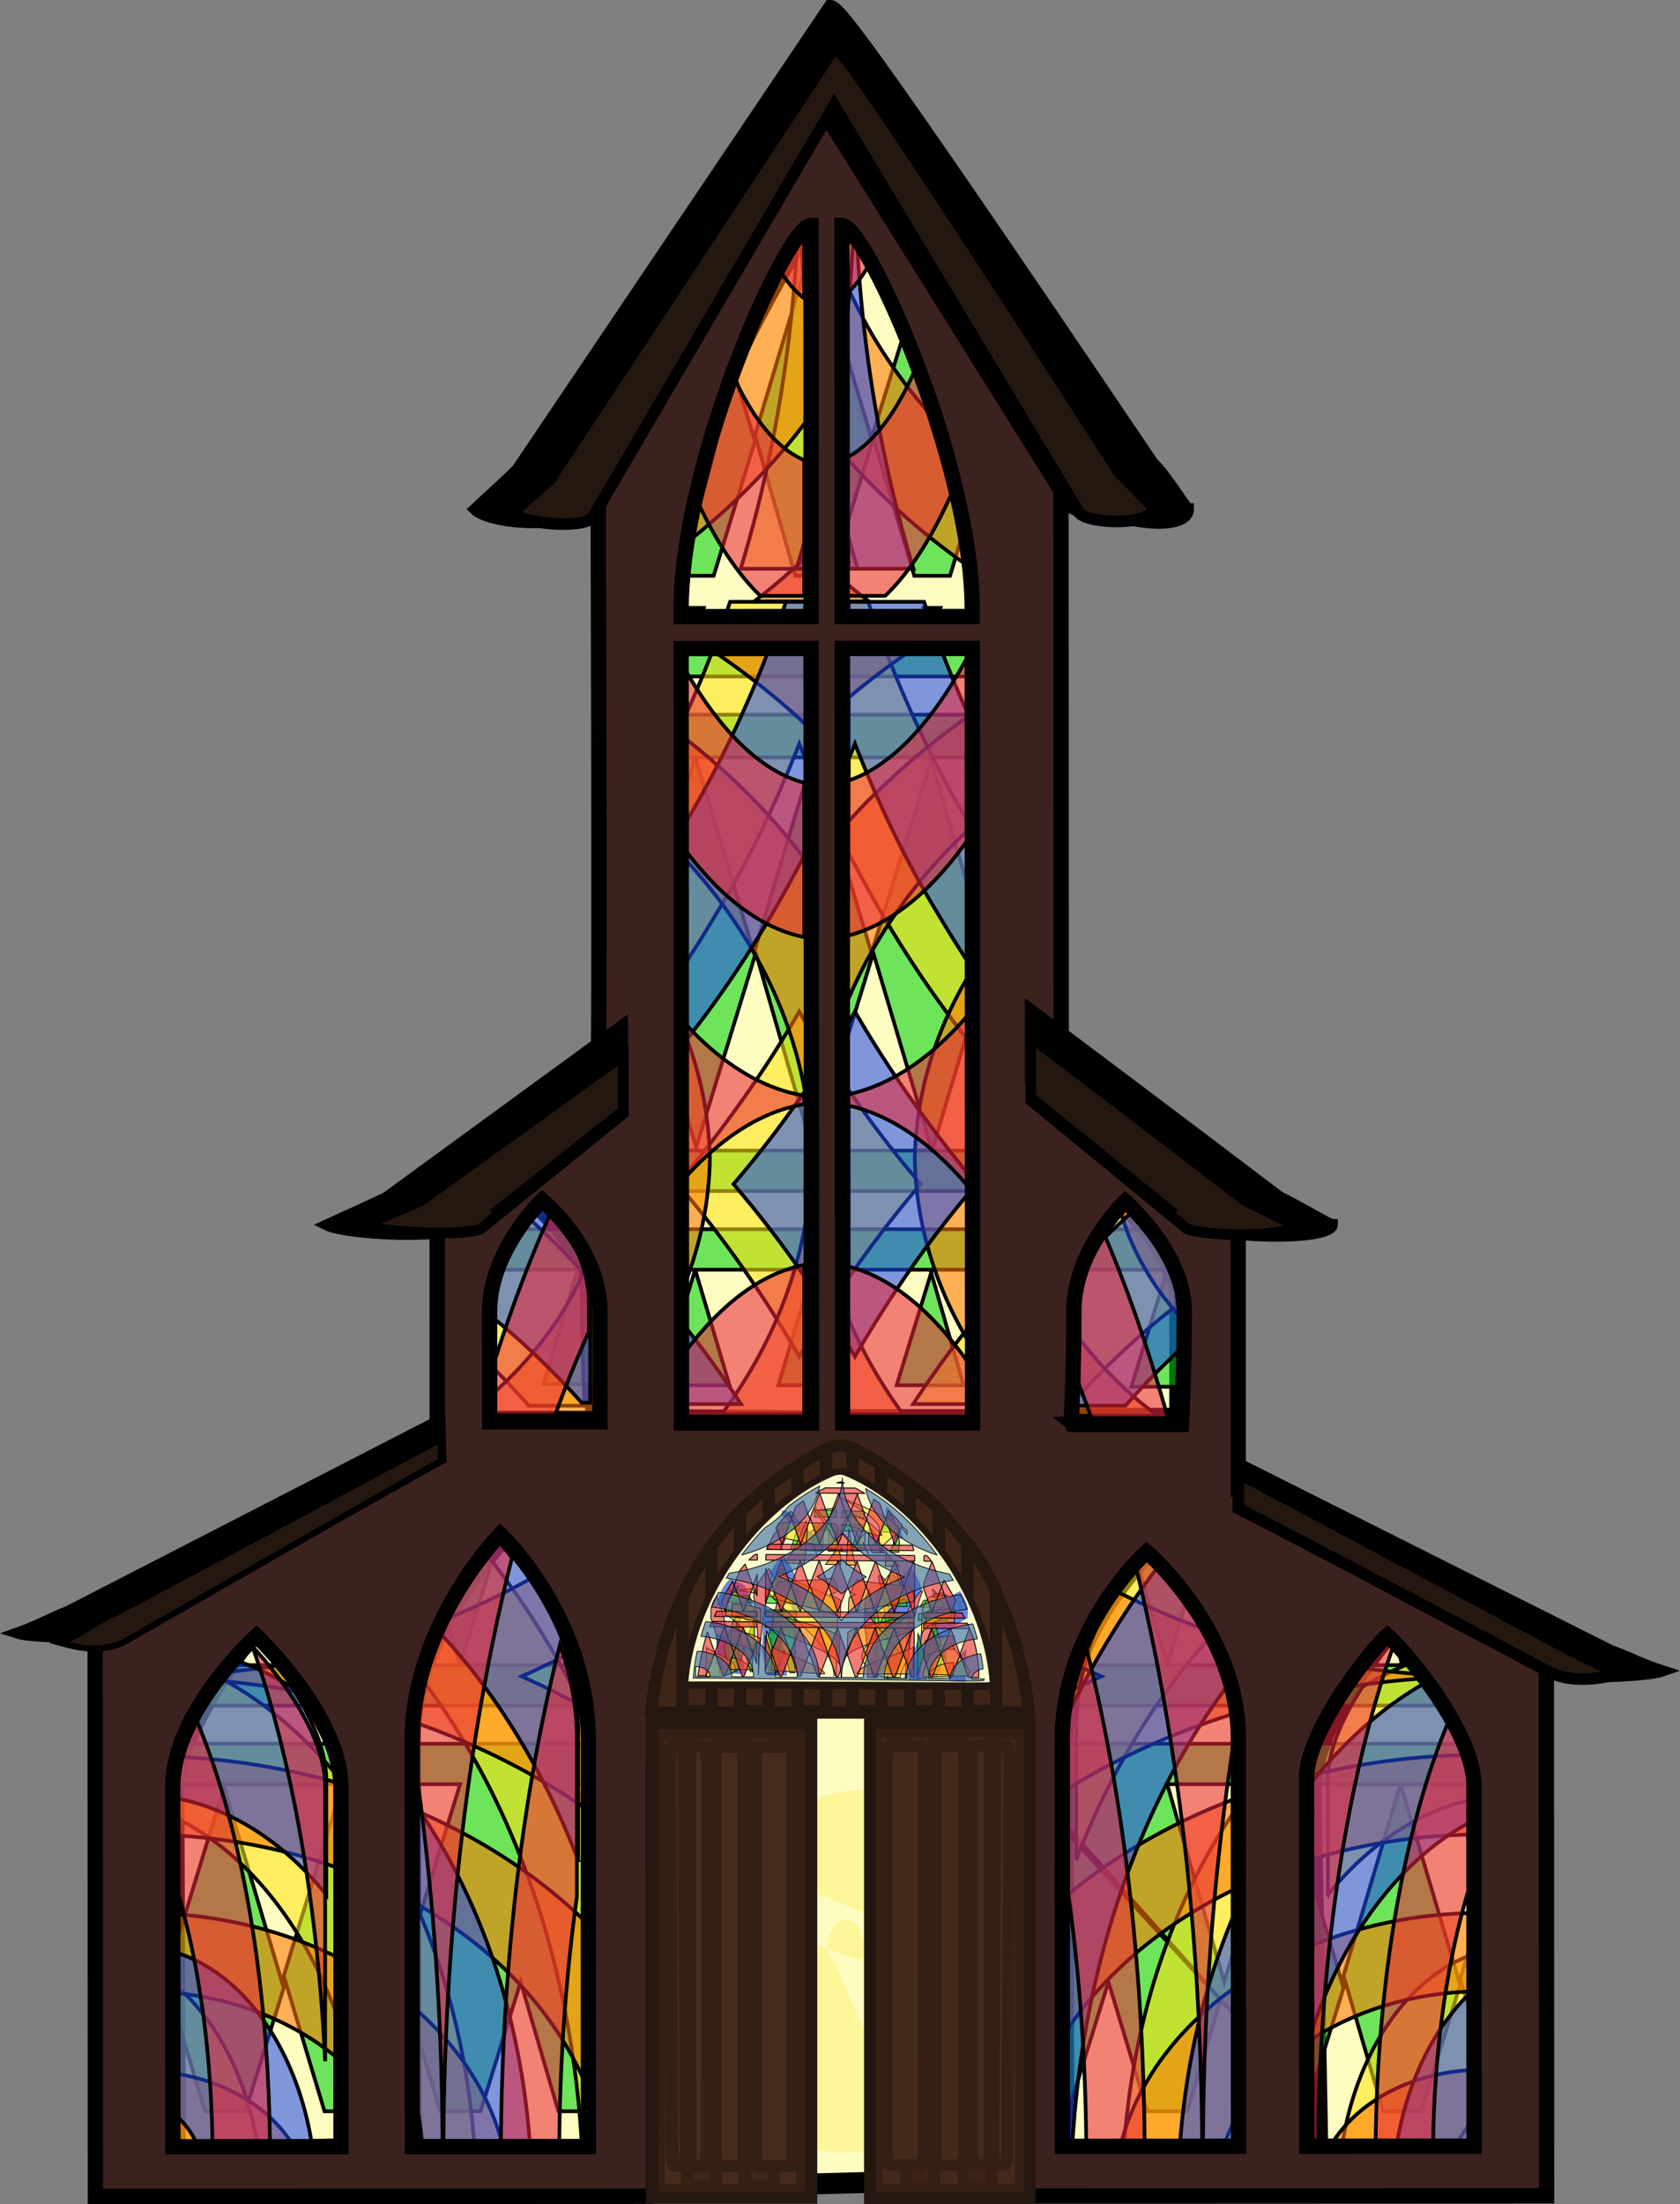 <?xml version='1.0' encoding='utf-8'?>
<svg xmlns="http://www.w3.org/2000/svg" viewBox="0 0 2759.44 3619.57"><rect x="0" y="0" width="2759.44" height="3619.57" fill="#808080" stroke="none"/> <defs> <style> .cls-1 { fill: #fefdc1; stroke-width: 34.43px; } .cls-1, .cls-18, .cls-19, .cls-2, .cls-20, .cls-21, .cls-22, .cls-23, .cls-24, .cls-25, .cls-26, .cls-27, .cls-28, .cls-29, .cls-3, .cls-31, .cls-4, .cls-5, .cls-6, .cls-7 { stroke: #000; } .cls-1, .cls-10, .cls-11, .cls-12, .cls-13, .cls-14, .cls-15, .cls-16, .cls-17, .cls-18, .cls-19, .cls-2, .cls-20, .cls-21, .cls-22, .cls-25, .cls-26, .cls-27, .cls-28, .cls-29, .cls-3, .cls-31, .cls-4, .cls-5, .cls-6, .cls-7 { stroke-linecap: square; } .cls-2, .cls-20 { fill: #00d10f; } .cls-18, .cls-2, .cls-20, .cls-21, .cls-22, .cls-3, .cls-4, .cls-5, .cls-6 { fill-opacity: 0.57; } .cls-2, .cls-3, .cls-4, .cls-5, .cls-6 { stroke-width: 6.05px; } .cls-21, .cls-3, .cls-8 { fill: #fee315; } .cls-22, .cls-4 { fill: #ff7503; } .cls-19, .cls-5 { fill: #1f4aed; } .cls-18, .cls-23, .cls-6 { fill: #e7253a; } .cls-7 { fill: #3c221e; stroke-width: 25.19px; } .cls-8 { fill-opacity: 0.23; } .cls-10, .cls-12, .cls-13, .cls-15, .cls-9 { fill: #3f2517; } .cls-10, .cls-11, .cls-12, .cls-13, .cls-14, .cls-15, .cls-16, .cls-17, .cls-9 { stroke: #231710; } .cls-23, .cls-24, .cls-9 { stroke-linecap: round; stroke-linejoin: round; } .cls-9 { stroke-width: 20.09px; } .cls-10, .cls-11 { stroke-width: 20.73px; } .cls-11, .cls-14 { fill: #513423; } .cls-12, .cls-23, .cls-24 { fill-opacity: 0.58; } .cls-12, .cls-13, .cls-14, .cls-15 { stroke-width: 19.44px; } .cls-15 { fill-opacity: 0.64; } .cls-16 { fill: #b7cde9; fill-opacity: 0.27; } .cls-16, .cls-17 { stroke-width: 10.83px; } .cls-17 { fill: #f8fbcb; } .cls-18, .cls-20, .cls-21, .cls-22 { stroke-width: 1.26px; } .cls-19 { fill-opacity: 0.65; stroke-width: 0.31px; } .cls-23 { stroke-width: 1.51px; } .cls-24 { fill: #3162a6; stroke-width: 1.21px; } .cls-25, .cls-26, .cls-29 { stroke-width: 19.06px; } .cls-26, .cls-28, .cls-30 { fill: #231710; } .cls-27, .cls-28 { stroke-width: 17.55px; } .cls-29, .cls-31 { fill: none; } .cls-31 { stroke-width: 10.16px; } </style> </defs> <title>Church Stained Glass Windows</title> <g id="Layer_2" data-name="Layer 2"> <g id="Church_Stained_Glass_Windows" data-name="Church Stained Glass Windows"> <g id="document"> <g> <g> <g> <path class="cls-1" d="M1583,3579.7l-405.53,10.77,29.82-456.77c-53.85-322.68,112.78-443,148.7-443,22.7,0,194.36,121.73,246.06,216.85ZM1184.42,634.53c69.95-158.41,178.14-325.67,179.08-325.67l-7.56,722.36H1111.76S1114.47,792.94,1184.42,634.53Zm980.4,2912.06-11.43-612.08c0-103.07,127.08-257.84,157.68-287.5,30.32,27.93,149.35,177.25,149.35,287.5l8.93,624.55ZM1726,2329V2145.74c0-106.5,100-188.53,100-188.53s111.75,86.87,111.75,188.53V2329ZM974.53,2145.74c0,103.19,4.67,188,4.67,188H767.41s-4.66-84.61-4.66-188c0-96.87,99.37-187.49,99.37-187.49S974.53,2043,974.53,2145.74ZM676.4,3582l-2.5-723.39c-2.31-180.52,159.61-343.17,159.61-343.17s172,146.07,172,335.91c0,69.54,2.49,723.39,2.49,723.39ZM587.83,3528l-299.75,7-2.5-602.26c0-85,122.28-253,158.86-285.79,30.6,27.56,140.9,190.34,140.9,267ZM2068.17,3582H1748s-2.5-589-2.5-723.39c0-206.37,174.87-343.17,174.87-343.17s145.3,149.75,145.3,343.17ZM1621.49,1045.39V2331.14H1377.3V1045.39ZM1359,1048V2333.7l-247.23-2.56V1045.39Zm17.2-735.64c20.15,0,107.59,163.09,172.07,335.14s67.1,380.1,67.59,386.6l-239.61-3Z"/> <g> <path class="cls-2" d="M1741,2863.49h290.33v66.41H1917.21l93.53,324.7,20.61-67.22V3313.1h0L1741,2996.85V3467h13.76l65.89-212.43L1884.56,3467h65.31l55.19-183.51-373.49-420H1741v-62.73h290.2v-2.32a322,322,0,0,0-5.68-64.09H1917.09l44.84-150.83c-39.66-60.08-81.58-96.17-81.58-96.17s-11.57,10.17-28,29.15l64.78,217.85h-170.8a383.49,383.49,0,0,0-5.4,64.09v2.32h.13v62.73ZM945.75,2929.9h14v-66.41H669.41v66.41h86.28l-86.28,281.38v77.45L723,3467h66.32l65.89-212.43L917.14,3467h42.6V2977l-12.48-42,1.51-5.08Zm355-2597.55q-9,11.49-17.91,23.77c-7.08,12.48-14.59,26.8-22.37,42.64H1328V332.35ZM2401.79,2800.76c-9.66-22.23-22.44-44.92-36.32-66.41h-65.1l19.28-62.88c-17-20.82-32.37-37.24-42.46-46.24-1.26,1.13-2.63,2.42-4.12,3.89l30.31,105.23H2192.84c-13.5,21.79-25.82,44.61-34.74,66.41ZM551.86,2964.93,463,3254.6,366.5,2929.9H551.86v-56q0-5.16-.36-10.37H275q-.32,5.18-.32,10.37v56h94.86l-94.86,309.34v21L336.87,3467h66.32l65.89-212.43L533,3467h18.89Zm-15.49-164.17c-9-23-21.21-45.48-34.56-66.41H369.52l29.3-95.58a600.21,600.21,0,0,0-43.23,48.73l13.93,46.85H322.25c-13,20.7-24.78,43.14-33.36,66.41Zm442.91-603L945.75,2085h33.44a197,197,0,0,0-14.34-66.42H811.23c-7.7,20.5-13.05,42.92-13.81,66.42H948.77L893,2272.65h86.31Zm-19.54,603v-2.32a436.41,436.41,0,0,0-4.74-64.09h-6.23l4.06-13.25c-9.45-52.77-27.54-99.24-47.58-137.87l43.52,151.12H755.69l78.47-255.93c-11.79-13.53-19.45-20.7-19.45-20.7s-55.56,56.85-98,145.65l39,131h-81a397.34,397.34,0,0,0-5.28,64.09v2.32ZM797.33,2225v47.64h14.16Zm961.27-14c-1.28,40.45-2.71,66.27-2.71,66.27h22.41Zm99.63,66.27h79.61s2.46-44.15,3.8-107.53L1917.21,2085h25.19c-.93-23.25-7.35-45.74-16.5-66.42H1774.12c-7.52,20.34-12.74,42.71-13.48,66.42h156.57Zm29.42-321.49c-22-28.38-42.29-46.07-42.29-46.07s-18.54,17.26-38.29,46.07ZM2144,3467l65.89-212.43L2271.75,3467H2334l65.89-212.43,19.74,65.65V3180.36l-22.76,74.24-96.54-324.7h119.3v-57.74q0-4.26-.35-8.67H2143.78v66.41h156.59l-96.55,324.7-60-201.94V3467ZM1191.68,564.43c-42.62,120.2-78.09,259.84-78.09,369.57v5.25l1.87,6.27h56.74l69.22-225.76,65,225.76H1328V422L1238.4,719.76ZM929,1955.82c-22.87-30.43-44.93-48.4-44.93-48.4s-19.36,18.37-39.79,48.4Zm184.56-911.36v66.41H1328v-66.41H1141.86l14.19-46.3h-24.94l13.76,46.3Zm0,129.14v70.1h28.27l-28.27,91.14V1784.2l31.28,105.2h-31.28v66.42H1328V1889.4H1141.86l99.56-324.69L1328,1865.14V1267l-89.55,297.76-96.54-321H1328v-70.1Zm0,844.94V2085h28.27l-28.27,92.18v97.63h84.7L1141.86,2085H1328v-66.42Zm164.92,256.23H1328v-166.3ZM1328,1020.19v-22h-6.34Zm51.19,24.27v66.41H1593.5v-66.41H1531l13.77-46.3h-27.53l13.76,46.3Zm0,129.14v70.1H1531l-99.56,321-52.34-174v354.58l55.36-180.54L1531,1889.4h-151.9v66.42H1593.5V1889.4H1531l62.46-210.05V1468.43L1528,1243.7h65.47v-70.1Zm0,844.94V2085H1531l-58.2,189.81H1582.7L1528,2085h65.47v-66.42Zm0,215.07v41.16h12.24Zm0-1901.26v66.41h67.15c-13.31-27.12-25.84-49.77-36.71-66.41Zm0,213.37V900.31l55.36-180.55,67.13,225.76h58.83L1588,852.81c-13.81-110.66-51.83-236.68-92.26-340.33l-64.29,207.28Z"/> <path class="cls-3" d="M1397.19,271h-3v-2.12a7.2,7.2,0,0,1,1.29.12l1.74,2ZM1496,444.91C1553.31,584,1611.5,778,1611.5,922.07V934h-8c-55.33-149.13-92.52-314.1-107.46-489ZM1408.82,934h-14.66V883.5q7,25.44,14.66,50.46Zm772.23,2177.48V2924c0-51.8,26.44-107.19,57-153.79,40.74-24.55,83.59-43.35,128-55.71,42.65,50.76,96,130.62,96,209.5v24.29c-107.62,9.32-205.1,69.45-281,163.18Zm281,87.31v256c-33.37,10.88-60.06,40.32-75.15,81.34H2202.54c23.86-180.27,129-319.11,259.56-337.37Zm-529.93-1054.4c-60.19,46.13-117.21,99.46-170.48,159.18h-14V2115.76c0-109.13,96.51-189.13,96.51-189.13s88,85,88,189.13v28.59Zm-1063.62,164A1300,1300,0,0,0,772.22,2210c-.67-27.9-1.16-60.07-1.16-94.23,0-58.1,33.75-112.16,61.74-147A1449.24,1449.24,0,0,1,953,2084.32a201.32,201.32,0,0,1,2.5,31.44c0,105.73,4.73,192.59,4.73,192.59ZM682.14,3125.57c53.91,120.83,88.52,260.63,97.81,410.55H682.14V3125.57Zm10.72-368.25c22.61-89.68,75.85-160.82,110.4-199.68,66.33,84.07,124.67,180.55,173.25,286.92v691.56H956.39c-14.93-308-113.55-582.51-263.53-778.8ZM425.1,3536.12H287.26V3259c70.25,59.4,121.45,159.22,137.84,277.12ZM287.26,2984.64v-62.42c0-49.84,35.12-115,72.13-168,77.28,40.6,147.52,101.48,207.6,178V3349.7C514,3178.45,412,3044.4,287.26,2984.64Zm1734.89,551.48h-176.6c15-242.09,95.66-456.55,216.31-608v408.41a882.42,882.42,0,0,0-39.71,199.6Zm-254.66-481.45V2846.14c0-211.46,147.06-351.62,147.06-351.62s61,63.59,104.54,161.76c-104.23,103-190.54,239.33-251.6,398.39Zm-156-1669.78v350c-81.39-98.61-154.37-210.68-217.34-333.95V988.29h32c48.44,144.87,111.08,278.29,185.35,396.6Zm0,769.08v151.75H1499.83A1729.94,1729.94,0,0,1,1611.5,2154Zm-217.34-55.58V1790.46a1796.5,1796.5,0,0,0,118.11,154,1796.65,1796.65,0,0,0-118.11,154Zm-51.9-806.77q-15.26-34.63-29.5-70.24c-39.38,100.63-84,193.8-136.51,279.52q-25.26,42.7-51.33,82.37V1177.39a1947.61,1947.61,0,0,0,74.29-189.1h143v303.33Zm0,419v467.67q-15,24.28-29.5,49.42c-57.17-98.8-119-187.58-187.84-269.5v-28c66.69-81.8,130.78-170.43,187.84-269q14.54,25.14,29.5,49.42Zm-216.58,595.13h-.76v-1.16l.76,1.16ZM1342.26,271h-5.8a11.13,11.13,0,0,1,5.8-2.12V271Zm0,373.81V934h-125.7c59.26-194.76,93.39-409.31,96-634.63l.33-.5a2352.25,2352.25,0,0,0,29.34,346Z"/> <path class="cls-4" d="M1383,448.33V743.07c60.62,70.71,132.47,134.85,213.67,190.95-5.07-70.6-21.91-149.92-44.21-227-74-77.25-131.81-164.5-169.46-258.65Zm0,503.37v35.93h44.24Q1404.58,970.1,1383,951.7ZM552.28,3378.21v-165c-81.64-40-176.42-65.24-278.35-70.81v129.1c108.78,7.9,206.74,47.27,278.35,106.7Zm0-311.68V2927a1165.69,1165.69,0,0,0-274-42.58,189.09,189.09,0,0,0-4.36,39.51v89.38c99,4.19,192.92,22.78,278.35,53.19Zm-53.06-287c-10.87-16.67-22.39-32.28-33.51-46.24q-58.57,9.95-119.35,14.94-3.76,5-7.51,10.21a1366.29,1366.29,0,0,1,160.37,21.09ZM273.93,3403.08V3519.6H479.37c-39.31-61.55-115.13-106.14-205.44-116.52ZM967.82,2067.25c-34.06,86.86-92.46,165.44-169.06,230.78v22.23H981.47V2137.55c0-25.26-5.41-48.92-13.65-70.3Zm797.79,121.26c-1.1,78.41-4.31,136.43-4.31,136.43h140.53c-21.76-16-42.19-32.62-60.69-50.73a658.43,658.43,0,0,1-75.53-85.7Zm182.9-14.92c.11-11.68.18-23.73.18-36,0-96.59-97.55-181.69-97.55-181.69s-6.11,5.68-15.05,16c17.33,74.66,57.13,143.32,112.42,201.75Zm88.24,1293.28V3258c-97.87,66.81-168.15,157.88-195.4,261.56h170.3a293.41,293.41,0,0,1,25.1-52.73Zm0-368.65V2950.89c-110.9,40.78-209.79,98.09-291.54,167.93V3345c65.33-102.63,166.81-188.15,291.54-246.76Zm-1.66-286.73c-5-48.07-20.33-92-39.43-130A1214.84,1214.84,0,0,1,1823.93,2608c-22.1,32.08-45.38,73.95-60.83,123.8q22.65,10.9,46.13,21.1-29.49,13.13-58,27.42a385.16,385.16,0,0,0-6,67.91v94.51c86.8-54.56,184.39-99.07,289.88-131.25ZM2188,3519.6h239.87V3398.92c-105.7,2.15-196.28,50.69-239.87,120.68Zm239.87-249.51V3141.27c-99.91.93-194.16,20.79-277,55.29v154.53c75.06-49.44,171.72-79.66,277-81Zm0-257.63v-90.2c0-12.64-2.36-26.29-6.5-40.48A1178.92,1178.92,0,0,0,2150.8,2916v138.32c85.76-26.37,179.15-41.11,277-41.81Zm-74-257.24-3.52-4.84q-60.66-3.63-119.35-12.29c-7.6,10.41-15.35,21.57-22.88,33.14a1391.6,1391.6,0,0,1,145.75-16ZM824.7,3519.6c-23.27-88.32-77.85-167.79-154.39-230.84V3519.6Zm137.15-97.08V3155.81c-79.48-77.16-178.62-141.35-291.54-188v151c135,72.94,238.35,178.87,291.54,303.63Zm0-452.5V2848.23a437,437,0,0,0-2.26-44.39q-49.64-27.3-102.73-50.94,42.9-19.08,83.62-40.63c-15.78-49.81-38.16-92.13-59.58-125.22A1197.58,1197.58,0,0,1,711.13,2667c-20.4,46.06-36.6,99.74-40.11,158,106.78,36.23,204.8,85.45,290.83,145.12Zm154.49-1764.37v195.77c125.52,132.14,203.79,293.25,215.24,467.94V1423.73c-58.72-80.56-131.27-153.87-215.24-218.08Zm0,471.19v452c30.84-71,48.19-146.95,49.69-226-1.5-79.06-18.85-155-49.69-226Zm68.93,645.55h146.31V1936.33c-9.18,140.06-61.31,271.39-146.31,386.06ZM1331.58,1197.5v-157h-166.3q-9.3,6.19-18.78,12.3c68.14,43.83,129,91.44,185.08,144.71Zm51.41-42.78c42.39-36,87.62-70.42,136.6-101.93q-9.48-6.11-18.77-12.3H1383Zm0,206.75v305.67c42.43-112.94,113.55-216.27,207.79-304.84q3.72-3.4,7.46-6.78V1170.91a1176.85,1176.85,0,0,0-137.56,110.65,845.15,845.15,0,0,0-77.69,79.91Zm0,777.08v183.84h100.24c-42.15-57.47-75.91-119.08-100.24-183.84Zm215.25,76.88V1590.26c-59.4,94.87-93.57,201.32-95.72,312.59,2.15,111.26,36.32,217.71,95.72,312.58ZM1312.82,355.11c-22.74,91.75-64,178.31-120.64,257.15-31.87,91.07-59.37,192.57-70.53,283.58,81.72-63.22,152.45-135.14,209.93-214V340.46c-4.64,0-11,5.16-18.76,14.65Zm-74,632.52h92.71V908.07a1205.5,1205.5,0,0,1-92.71,79.56Z"/> <path class="cls-5" d="M1319.84,271h3v-2.12a7.18,7.18,0,0,0-1.28.12l-1.75,2ZM1221,444.91C1163.73,584,1105.53,778,1105.53,922.07V934h8c55.33-149.13,92.53-314.1,107.46-489ZM1308.22,934h14.65V883.5q-7,25.44-14.65,50.46ZM536,3111.44V2924c0-51.8-26.44-107.19-57.05-153.79-40.73-24.55-83.58-43.35-128-55.71-42.64,50.76-96,130.62-96,209.5v24.29C362.55,2957.58,460,3017.71,536,3111.44Zm-281,87.31v256c33.37,10.88,60.05,40.32,75.15,81.34H514.5c-23.87-180.27-129-319.11-259.56-337.37Zm529.93-1054.4c60.18,46.13,117.2,99.46,170.48,159.18h14V2115.76c0-109.13-96.5-189.13-96.5-189.13s-88,85-88,189.13v28.59Zm1063.61,164a1298.16,1298.16,0,0,1,96.34-98.36c.66-27.9,1.16-60.07,1.16-94.23,0-58.1-33.75-112.16-61.74-147A1446.12,1446.12,0,0,0,1764,2084.32a201.32,201.32,0,0,0-2.51,31.44c0,105.73-4.73,192.59-4.73,192.59Zm186.42,817.22c-53.91,120.83-88.52,260.63-97.82,410.55h97.82V3125.57Zm-10.73-368.25c-22.61-89.68-75.85-160.82-110.39-199.68-66.33,84.07-124.68,180.55-173.26,286.92v691.56h20.13c14.92-308,113.55-582.51,263.52-778.8Zm267.76,778.8h137.84V3259c-70.25,59.4-121.44,159.22-137.84,277.12Zm137.84-551.48v-62.42c0-49.84-35.11-115-72.12-168-77.28,40.6-147.52,101.48-207.6,178V3349.7c53-171.25,154.95-305.3,279.72-365.06ZM694.88,3536.12h176.6c-15-242.09-95.65-456.55-216.31-608v408.41a881.87,881.87,0,0,1,39.71,199.6Zm254.66-481.45V2846.14c0-211.46-147-351.62-147-351.62s-61,63.59-104.54,161.76c104.22,103,190.53,239.33,251.59,398.39Zm156-1669.78v350c81.4-98.61,154.37-210.68,217.34-333.95V988.29h-32c-48.44,144.87-111.09,278.29-185.36,396.6Zm0,769.08v151.75H1217.2A1729.94,1729.94,0,0,0,1105.53,2154Zm217.34-55.58V1790.46a1796.5,1796.5,0,0,1-118.11,154,1796.65,1796.65,0,0,1,118.11,154Zm51.9-806.77q15.26-34.63,29.51-70.24c39.37,100.63,84,193.8,136.51,279.52q25.26,42.7,51.32,82.37V1177.39a1952.74,1952.74,0,0,1-74.29-189.1h-143v303.33Zm0,419v467.67q15,24.28,29.51,49.42c57.16-98.8,119-187.58,187.83-269.5v-28c-66.69-81.8-130.78-170.43-187.83-269q-14.55,25.14-29.51,49.42Zm216.58,595.13h.76v-1.16l-.76,1.16ZM1374.77,271h5.8a11.07,11.07,0,0,0-5.8-2.12V271Zm0,373.81V934h125.7c-59.26-194.76-93.38-409.31-96-634.63l-.32-.5a2353.6,2353.6,0,0,1-29.35,346Z"/> <path class="cls-6" d="M1372.83,495.76c23.53-13.25,45.36-41.07,64.34-79.2-8.69-17.37-17-32.75-24.72-45.71-12.61-16.46-24.87-31.65-36.53-45.17a8.46,8.46,0,0,0-3.09-.67V495.76Zm0,263.3V978.47h81.1c40.16-38.38,77-96.11,109.16-168q3.18-7.29,6.29-14.75c-14.77-69.14-36.06-140.28-59.38-205.64q-3,7.7-6.1,15.06c-36.29,83.65-81.32,137.92-131.07,153.91ZM534.05,3385V2933.62c0-86.25-76-182.66-119.41-229.89,63.61,181.52,106.64,417.75,119.41,681.27ZM305.31,2785.82c-28.52,43.82-52.32,96-52.32,147.8v68.74c57.75,125.53,94.93,318.15,96.12,532.69h94.42c-1.65-306.92-55.63-577.62-138.22-749.23ZM253,3518.19v16.86h.27q-.07-8.48-.27-16.86ZM967.41,2186.85v-47.28c0-63.74-34.11-117.37-61.77-150.38-44.56,98.28-84.77,210.66-119.78,334.86h125.9q26.32-73,55.65-137.2Zm790.8,52.19q17.91,43.08,34.61,89.74h125.53c-33.37-119.11-71.51-227.43-113.67-323-22.19,33.13-45.13,80.32-45.13,133.75,0,36.39-.58,70.5-1.34,99.47Zm273.7,588C2018.35,2660.85,1880,2541.74,1880,2541.74s-6.93,6.09-17.71,17.64c69.88,277.32,111.26,613.28,112.33,975.67H1976c.18-252.26,20.15-492,55.88-708Zm-253.38-143.77c-22.57,48.11-40,106.9-40,173.9v152.53c28.57,158.44,45,336.58,45.75,525.36h95.84c-1.1-318.54-38.59-612.39-101.64-851.79Zm386.39,851.79c1.38-330.18,49.77-627.87,128-844.39-3.52-3.56-6.72-6.62-9.53-9.12-31,27.75-135.26,161.34-135.26,238.54v615Zm94.43,0h94.42c1-185.81,29.06-355.18,74.06-478.76V2931.9c0-35.37-18.33-78.62-42.46-119.52-75.67,172.3-124.45,431.14-126,722.67Zm-1532.5,0h1.43c1.08-363,42.58-699.42,112.67-977-22.92-30-40.4-46.35-40.4-46.35s-107.14,109.63-138.68,262.67c41.42,229.51,64.78,487.73,65,760.68Zm95.86,0h95.84c.63-148.19,10.86-289.82,29.05-420.52V2857.16c0-57.91-11.43-110.38-27.9-155.93-60.24,236.06-95.91,523.2-97,833.82Zm280.88-2475.67V1365c65.61,97.37,139.54,158.54,217.34,173.89V1285.42c-80.31-21.2-154.67-103-217.34-226Zm0,596.51v303.44c67.13-82.27,140.4-133.21,217.34-146.07v-14.12c-76.93-12.51-150.18-62.12-217.34-143.25Zm0,594.92v75.39h217.34v-249c-78.35,15.22-152,76.3-217.34,173.58Zm269.24-963.25v252.92c77.54-11.67,151.44-68.89,217.34-162.24V1076.85c-63.13,117.83-137.42,194.29-217.34,210.71Zm0,512.89v11.46c76.79,9.8,150.05,57.5,217.34,136.47V1666.67c-67.33,77.83-140.56,124.26-217.34,133.78Zm0,275.21V2326.2h217.34v-88.66c-65.63-93.2-139.22-150.3-217.34-161.88ZM1261.09,407c17.61,37.88,37.89,66.73,59.84,82.89V325c-11.51,0-33.79,31.37-59.84,81.94ZM1188,577.51c-23.36,64.18-45,134.57-60.5,203.52q6,15.08,12.29,29.45c32.13,71.88,69,129.61,109.16,168h72V755.68c-46.13-19.4-87.89-72-122-150.53-3.67-8.85-7.35-18.11-11-27.64Z"/> </g> <path class="cls-7" d="M1743.06,1733.32l-.42-941.42c-2.85-1.9-388.45-628.3-388.45-628.3S985.31,790.34,982.47,792.24c2.75,839.4.43,962.4.43,967.05L718.08,1968.78l.19,422.11C461.7,2529,247.44,2637.53,156.32,2686.56l.41,920.41,916.62-.41h-.21l-.31-692.95c-.13-292.29,258.83-464,281.44-464,35.79,0,281.32,184.94,281.44,459.41l.32,697.28,904.25-.41-.41-891c-82-38.28-406.28-219-506-265.55l-.22-478.8Zm79.38-972.8-436-677.69A47.71,47.71,0,0,0,1353.2,68.6c-12.36,0-24.71,4.76-33.25,14.26L900.73,760.94c-18,18.06-38.7,35.68-62.4,57.53,19.33,19.32,110.9,28,129.9,9.9l386-643.85L1756.91,828c18.06,19,120.29,22.58,120.27-10C1874,818,1841.45,778.57,1822.44,760.52ZM560.2,3525.12l-276.19.12-.26-591c-.05-109.06,107.37-220.13,137.58-247.77,30.5,29.33,138.56,145.69,138.61,247.65ZM985.53,2334.88l-181.29.09s0-81.07-.08-181.3c0-100.56,86.37-182.64,86.37-182.64s94.88,77.2,94.92,182.56C985.5,2250.85,985.53,2334.88,985.53,2334.88Zm778.36-181.64c-.05-101.63,84.41-180.32,84.41-180.32s96.83,84.4,96.88,180.24c0,102.24-4.57,185.94-4.57,185.94l-181.29.08S1763.93,2255.32,1763.89,2153.24Zm270.42,1371.22-289.28.13s-.26-597.36-.3-666.16c-.08-187.8,138.82-310,138.82-310s152.69,131.31,150.46,309.89Zm112-.05-.28-604.34c0-75.86,102.34-207.18,132.82-234.46,36.46,32.45,142,161.82,142.08,246l.26,592.71Zm-1469,.66-.3-666.16c-.08-191.34,144.62-339.55,144.62-339.55s144.57,135.26,144.66,339.42c.06,132.94.3,666.16.3,666.16ZM1118.78,1065l213.58-.09.58,1272-213.58.1Zm264.59-.12,213.58-.09.57,1272-213.58.1Zm-51.32-694.57.29,642.14-213.58.1V1001C1118.65,758.86,1291.89,370.29,1332.05,370.28Zm51,0c39.31,0,213.75,388.36,213.86,630.58v11.48l-213.58.09Z"/> <path class="cls-8" d="M1255.36,3529.32l289.82,9.82,9.12-266.92-71.09,99.39c-6.09,11.53,9.12,0,0,0-3,0-24.33,15.38-24.33,15.38-9.12,0-15.2-3.85-21.29-11.54l-66.89-153.83c-15.21-11.54-15.21-38.46-3-53.85,9.13-19.23,30.41-19.23,42.58-3.85l42.57,126.92,94.26-130.76a38.56,38.56,0,0,1,7.24-7L1530,3106.24c0-249.83-192.78-145.22-225.36-145.22-18.42,0-115.28,8.52-155.07,225.63l63,4.2c18.25,0,30.41-141,30.41-121.81l15.21,91c0,23.08-15.21,38.46-30.41,38.46h-3c-18.25,0-30.41-23.08-30.41-42.31l-18.25-52.58-33.78-1.85v.68l24.32,419.36,112.85-146.39c9.12-15.38-33.45-15.38-21.28,0,12.16,11.54,3-30.77-9.13-15.38L1218.65,3487Zm151.83-311.55s-3,0-9.13-3.85l-109.47-38.46c-9.12,0-15.2-7.69-21.28-15.38s-6.08-15.38-6.08-26.92V3046c3-23.08,21.28-38.46,36.49-34.62,18.24,3.85,30.4,26.92,27.36,46.15l6.08,48.74,79.07,30.76c18.24,3.85,30.4,26.92,27.36,46.16S1422.39,3217.77,1407.19,3217.77Z"/> </g> <g> <path class="cls-9" d="M1690.76,2812.09c-27.35-215.14-129-352.52-295.93-435.31-4.48-2.59-9.71-3.24-14.93-3.23a45,45,0,0,0-15.67,3.25c-166.85,82.93-268.39,220.4-295.54,435.57l622.07-.28Z"/> <path class="cls-9" d="M1588.9,2533.4l.12,276.38,47.18,0-.09-197.47a492.87,492.87,0,0,0-47.21-78.89ZM1494.5,2437l.17,372.84,47.17,0-.14-331.31a501.22,501.22,0,0,0-47.2-41.51Zm-94.38-59.09.19,432,47.18,0-.18-405.56q-22.63-14-47.19-26.39Zm-90.29,29.25.18,402.76,47.18,0-.2-429.7q-24.56,12.66-47.16,27Zm-94.32,76,.15,326.79,47.17,0-.16-369.34a495.39,495.39,0,0,0-47.16,42.57Zm-94.29,138.92.08,187.91,47.18,0-.12-270.2a497.33,497.33,0,0,0-47.14,82.31Z"/> </g> <g> <g> <path class="cls-10" d="M1085.28,2844.77l234.32-.11.34,747.26-234.32.11Z"/> <path class="cls-11" d="M1317.45,2848.35l-47.18,0,.34,748.49,47.18,0Zm-94.35.05-47.18,0,.34,748.49,47.18,0Zm-94.36,0-47.17,0,.33,748.49,47.18,0Z"/> <path class="cls-11" d="M1100.16,2897.82l3.77,629.42c0,14,1.75,28,3.5,28l16.14,1.75c1.74,0,3.48-14,3.47-28l-3.77-631.17c0-14-1.75-28-3.5-28l-16.14-1.74C1101.67,2869.82,1100.15,2880.32,1100.16,2897.82Zm74.61,0,.28,631.17c0,14,2.2,28,3.94,28h39.68c1.74,0,3-14,3-28l-.29-631.17c0-14-1.32-29.76-3.06-29.75h-39.68C1176.28,2869.78,1174.76,2880.29,1174.77,2897.79Zm-42.29-3.48.29,634.67c0,14,1.54,28,3.28,28h22.18c1.75,0,3.48-14,3.48-28l-.07-632.91c0-14-1.76-28-3.5-28l-22.4-1.74C1133.78,2866.3,1132.48,2880.31,1132.48,2894.31Zm108.66,1.7.28,632.92c0,14,1.76,28,3.5,28l54,0c1.74,0,3.48-14,3.47-28l-.28-632.91c0-14-1.76-28-3.5-28l-53.8,0C1242.65,2868,1241.13,2882,1241.14,2896Z"/> </g> <g> <path class="cls-12" d="M1332.61,3609.21H1070.4V2829.26h262.21Z"/> <g> <g> <path class="cls-13" d="M1673.11,2843.51l-234.32-.1-.33,747.26,234.32.11Z"/> <path class="cls-14" d="M1441,2847.1l47.17,0-.34,748.49-47.17,0Zm94.35.05,47.18,0-.34,748.48-47.18,0Zm94.35,0,47.18,0-.34,748.49-47.17,0Z"/> <path class="cls-14" d="M1658.24,2896.58,1654.47,3526c0,14-1.76,28-3.5,28l-16.14,1.75c-1.75,0-3.48-14-3.48-28l3.77-631.17c0-14,1.76-28,3.5-28l16.15-1.74C1656.73,2868.57,1658.25,2879.07,1658.24,2896.58Zm-74.61,0-.29,631.17c0,14-2.19,28-3.93,28l-39.68,0c-1.75,0-3-14-3-28l.28-631.17c0-14,1.32-29.76,3.07-29.76l39.68,0C1582.11,2868.53,1583.64,2879,1583.63,2896.54Zm42.28-3.48-.28,634.67c0,14-1.54,28-3.28,28h-22.19c-1.74,0-3.48-14-3.47-28l.07-632.91c0-14,1.75-28,3.5-28l22.4-1.74C1624.62,2865.05,1625.92,2879.05,1625.91,2893.06Zm-108.65,1.7-.28,632.92c0,14-1.76,28-3.5,28l-54,0c-1.75,0-3.48-14-3.48-28l.29-632.92c0-14,1.75-28,3.5-28l53.8,0C1515.75,2866.75,1517.27,2880.76,1517.26,2894.76Z"/> </g> <path class="cls-15" d="M1428.92,3609.53h262.21v-780H1428.92Z"/> </g> </g> </g> <g> <path class="cls-16" d="M1124.72,2767.81c432-.19,507,4.25,506.5-.23-9.77-145-116.62-296-241.76-348.1a23.38,23.38,0,0,0-10.22-1.86,36,36,0,0,0-10.72,1.87C1243.42,2471.73,1134.35,2622.8,1124.72,2767.81Z"/> <g> <path class="cls-17" d="M1124.86,2766.53c432-.2,507,4.24,506.5-.23-9.77-145-116.62-296-241.76-348.11a23.38,23.38,0,0,0-10.22-1.86,36,36,0,0,0-10.72,1.87C1243.57,2470.45,1134.49,2621.51,1124.86,2766.53Z"/> <g> <g> <path class="cls-18" d="M1213.57,2723.4l2-76.65c.37-14.64-12.1-31.35-19.27-39.55,10,31.1,16.28,71.4,17.3,116.2Zm-36.23-102.74c-5,7.31-9.3,16.08-9.52,24.87l-.3,11.67c9.25,21.57,14.73,54.44,14,90.87l16,.41c1-52.12-6.93-98.32-20.21-127.82Zm-12.07,124.13-.08,2.86h0c0-1,0-1.91,0-2.86Zm127.11-222.95c.06-2.58.13-5.27.2-8-17.82-9.31-25.14,9.6-31.63,30.54l21.38.54q4.79-12.27,10.05-23Zm134,12.31q2.85,7.39,5.48,15.39l21.32.54c-21.81-49.8-25.91-41.89-26.14-32.82-.16,6.18-.41,12-.66,16.89Zm43.91,101c-1.58-28.27-24.56-49.1-24.56-49.1s-1.2,1-3.08,2.92c10.66,47.39,16.22,104.62,14.82,166.15h.24a747.33,747.33,0,0,1,12.58-120Zm-42.4-25.51a69.32,69.32,0,0,0-7.54,29.35c-.08,3.22-.34,13.14-.66,25.9a519.65,519.65,0,0,1,5.47,89.4l16.28.42c1.2-54.09-3.89-104.15-13.55-145.07Zm61.9,146.31c1.67-56.06,11.19-106.39,25.41-142.82-.58-.62-1.12-1.15-1.58-1.59-5.39,4.58-23.67,26.81-24,39.92L1487,2755.91l2.86.07Zm16,.41,16,.42c1-31.55,6.48-60.19,14.66-81l.54-21.13c.15-6-2.77-13.42-6.69-20.47-13.6,28.92-23,72.66-24.55,122.15Zm-260.22-6.68h.25c1.76-61.63,10.28-118.58,23.39-165.4a69.93,69.93,0,0,0-6.66-8.05s-18.67,18.15-24.69,44c6,39.15,8.87,83.1,7.71,129.44Zm16.28.42,16.28.42a536.85,536.85,0,0,1,6.76-71.28c.48-18.49.91-35.5,1.12-43.7A77.74,77.74,0,0,0,1282,2609c-11.25,39.82-18.56,88.42-20.1,141.16Zm53.29-216.84-.33,12.81,36.91.94,1.08-42.27c-13.37,2.24-26.13,12.29-37.66,28.52Zm46.48-28.56-1.09,42.54,36.91.95.38-15.06c-10.74-16.11-23-26.13-36.2-28.43Z"/> <path class="cls-19" d="M1231.3,2669l1.22-35.31c.33-9.75-4.29-20.36-9.75-29.33a96.83,96.83,0,0,0-23.75-11.32c-8.36,9.28-18.92,24-19.44,38.83l-.15,4.58c20.21,2.45,38.18,14.41,51.87,32.55Zm-53.5,14.63-1.65,48.22c6.21,2.26,11,8,13.62,15.8l34.74,1.2c-3.33-34.11-22.23-60.94-46.71-65.22Zm106.64-195.16a233.48,233.48,0,0,1,31.08,31.09l2.64.09c74.62,54.8-32.85-56.18-33.53-36.56-.06,1.83-.12,3.63-.19,5.38Zm199.27,37.78c-51.15-113.91-17.28-.59-17.28-.59l17.28.59Zm29.81,155.13c-10.94,22.4-18.36,48.51-21.08,76.68l18.42.64,2.66-77.32Zm.37-69.43c-3.68-17-13.25-30.78-19.5-38.32a264.65,264.65,0,0,0-34.49,52.91c0,.1,0,.2,0,.3-.46,13.42-4.47,130-4.47,130l3.79.13c4.8-57.91,25.16-109,54.68-145Zm45.38,148.42,26,.89,1.8-52.2c-13.62,10.74-23.91,29.21-27.76,51.31Zm29.54-103,.4-11.76c.32-9.38-5.87-21.89-12.5-32.1-14.81,7.15-28.44,18.16-40.25,32.19l-2.7,78.61c11.09-31.9,31.16-56.49,55-66.94ZM1258.48,2750l33.26,1.14c-1.25-45.69-15.06-86.61-36.8-115.92l-2.65,76.93a166.17,166.17,0,0,1,6.19,37.85Zm51.08-89c.58-16.82,1.09-31.53,1.35-39.27,1.37-39.83-25.42-67.18-25.42-67.18a116.35,116.35,0,0,0-20.73,29.78c19,20.07,34.33,46.32,44.8,76.67Zm125.73-136.9h.15v-.21l-.16.21Z"/> <path class="cls-20" d="M1440.22,2647.83l49.3,1.26-.29,11.28-19.38-.5,14.46,55.54,3.79-11.32-.54,21.35h0l-47.92-55c-.87,33.73-2.05,79.84-2.05,79.84l2.33.06,12.12-35.78,9.92,36.35,11.09.28,10.17-30.92-61.59-73,18.59.48c.12-5,.22-8.71.27-10.65l49.28,1.26v-.39a55.07,55.07,0,0,0-.69-10.91l-18.41-.47,8.27-25.42a85.76,85.76,0,0,0-13.44-16.68,56.56,56.56,0,0,0-4.88,4.82l10,37.28-29-.75a64.92,64.92,0,0,0-1.2,10.86c0,.12,0,.25,0,.4h0l-.27,10.65Zm-135.33,7.81h0l2.38.06c.1-4.09.2-7.89.29-11.28l-49.3-1.26-.29,11.27,14.65.38-15.88,47.4-.34,13.15,8.33,30.51,11.27.29,12.11-35.78,9.58,36.34,7.24.19s1.24-48.27,2.13-83.22l-1.93-7.18.27-.86Zm247.8-15.58a80,80,0,0,0-5.88-11.44l-11-.28,3.54-10.59a74.69,74.69,0,0,0-7-8c-.22.18-.46.4-.72.64l4.69,18-18.77-.48a78.2,78.2,0,0,0-6.19,11.12Zm-314.83,19.81-16.35,48.8-15-55.56,31.48.81.24-9.52c0-.58,0-1.17,0-1.76l-47-1.2c0,.58-.08,1.17-.09,1.76l-.25,9.51,16.11.42-17.46,52.11-.09,3.56,9.66,35.39,11.26.29,12.12-35.79,9.92,36.35,3.21.09Zm-1.92-27.94a66,66,0,0,0-5.58-11.43l-22.46-.58,5.39-16.1a102.56,102.56,0,0,0-7.55,8.09l2.16,8-8-.2a61.51,61.51,0,0,0-5.95,11.13Zm77.84-100.47-5.2-19.29,5.67.14a33.76,33.76,0,0,0-2.14-11.34l-26.09-.67a35.57,35.57,0,0,0-2.63,11.22l25.7.66-10.3,31.63,14.66.37S1313.58,2539.09,1313.78,2531.46Zm-6,102.31v-.39a73.39,73.39,0,0,0-.53-10.91l-1,0,.74-2.24a82.19,82.19,0,0,0-7.48-23.61l6.74,25.85-32.79-.85,14.44-43.11c-1.94-2.35-3.21-3.6-3.21-3.6a101,101,0,0,0-17.27,24.31l6,22.4-13.75-.35a67.35,67.35,0,0,0-1.18,10.86v.4Zm-25.07-98.47c-.13,5-.21,8.09-.21,8.09l2.41.06Zm163.29,1.82c-.4,6.86-.75,11.24-.75,11.24l3.8.1Zm16.63,11.69,13.51.34s.61-7.48,1.12-18.24l-3.78-14.51,4.27.11a30.86,30.86,0,0,0-2.51-11.35l-25.77-.66a35.69,35.69,0,0,0-2.58,11.22l26.59.68Zm6.39-54.47a60.51,60.51,0,0,0-7-8,51.45,51.45,0,0,0-6.7,7.65ZM1506,2752.07l12.11-35.79,9.58,36.34,10.58.28,12.11-35.79,3.07,11.23.61-23.75-4.19,12.51-15-55.56,20.26.52.25-9.8a14.69,14.69,0,0,0,0-1.48l-46.78-1.2-.29,11.28,26.58.68-17.8,54.72-9.32-34.55-1.8,70.36Zm-199.71-261.9a51.2,51.2,0,0,0-7.42-8.42,55.22,55.22,0,0,0-7,8.05Zm68.13-13.66-31.19,3.32-5.31-.14-.29,11.28,36.39.94.29-11.28-31.59-.81Zm-37.07,25.11-.29,11.28,4.8.12-5.2,15.53-.42,16.58,14.38.37-8.76-32.48,31.6.81.29-11.27Zm26.89,44.23,8.39.21.73-28.23Zm44.56-64.34h0l-25.79-.66-.29,11.28,36.4.93.28-11.27Zm-26.36,21.27-.29,11.28,25.8.66-10.71,32,18.65.47-8.46-32.47,11.12.29.29-11.28Zm-.93,36.52-.18,7,2.07.05Z"/> <g> <path class="cls-21" d="M1513.61,2681.75l.82-31.83c.22-8.8,5-18.09,10.35-25.87a88,88,0,0,1,22-8.9c7,8.81,15.72,22.6,15.38,36l-.11,4.13c-18.31,1.11-35.12,10.9-48.43,26.48ZM1561,2697.8l32.82,47.59c-5.71,1.7-.31-.31-3,6.59l-75.31,2c4.84-30.5,23.29-53.62,45.54-56.15Zm-85.38-181.35a210.87,210.87,0,0,0-29.65,26.29l-2.37-.06s.38-14.78.81-31.88c.48-18.53-62.71-50.79-62.71-50.79s94.49,33.9,94,51.59c0,1.65-.08,3.27-.12,4.85Zm-115.23,25.88c-5.09-6.08-76.5-14.46-82-19.79,0-4.74.07-10.2.21-16,.26-9.87,15.63-3.27,20.54-9.06,6.91,6.21,70.24,0,76.59,7.18a33.69,33.69,0,0,1,.29,5.35c-.46,17.95,0,32.72,0,32.72l-15.58-.4ZM1259,2677.62a202.33,202.33,0,0,1,14.82,70.13l-16.6-.42,1.78-69.71Zm3.43-62.48c4.23-15.13,13.58-27,19.62-33.43,10.89,14.57,86.47,33.87,94.26,52.14a2.44,2.44,0,0,0,0,.27c-.31,12.1-3,117.16-3,117.16l-3.42-.09c-1.19-52.37-82.83-102.07-107.44-136.05Zm-79.61,138.07-23.4-.6,1.2-47.05c11.67,10.39,85.6,35,22.2,47.65ZM1192.6,2652l.27-10.6c.22-8.47,6.47-19.38,13-28.21,12.94,7.23,24.61,17.87,34.47,31.13l-1.82,70.88c-8.25-29.31-25-52.51-45.9-63.2Zm285.88,102.6-30-.77c-86.88-43.64,24.53-78.51,45.68-103.7l-1.78,69.35c-3.7,10.46-12.61,23.2-13.91,35.12Zm-34.84-84.26c.39-15.17-5.57-27-5.39-34,.92-35.9,32.8-60.46,32.8-60.46s7.63,30.24,14.59,47.1c-18.15,17-30.94,20.63-42,47.37Zm-22.56-153.62-.67,25.77-19-.49a292.79,292.79,0,0,1,19.63-25.28Zm-36.67-10.38c7.42-42.93,57.32,5.61,64.2,14.06-7.3,8.09-57.65-23.1-64.2-14.06Zm-45-29.73,35.82,43.06q-2.64,4.07-5.22,8.27a319.3,319.3,0,0,0-30.72-46.58Zm-1.51,63.76h-.13l5.33,17.23c0,.07-5.24-17.3-5.2-17.23Z"/> <path class="cls-22" d="M1247.7,2718.47l.72-28a122.76,122.76,0,0,0-47-13.24l-.56,21.92c18.43,1.82,34.89,8.93,46.79,19.34Zm1.36-52.93.61-23.69a198.42,198.42,0,0,0-46.34-8.42,32.43,32.43,0,0,0-.91,6.69l-.39,15.18a161.56,161.56,0,0,1,47,10.24Zm-7.76-49c-1.77-2.88-3.66-5.58-5.48-8-6.66,1-13.45,1.64-20.33,2-.45.55-.89,1.12-1.33,1.7a232.68,232.68,0,0,1,27.14,4.28Zm-41,104.89-.51,19.79,34.89.89c-6.41-10.62-19.09-18.52-34.38-20.68ZM1324,2497.68c-6.17,14.6-20.08,54.61-33.37,65.37-.07,2.4-.1,3.77-.1,3.77l31,.8s4-41.3,4.46-57.95a33.26,33.26,0,0,0-2-12Zm131.28,51c-.53,13.31-1.33,23.14-1.33,23.14l23.86.62a97.47,97.47,0,0,1-10.08-8.88,110.85,110.85,0,0,1-12.45-14.88ZM1490,2520c.07-2,.14-4,.19-6.12-15.78-15.88-9.32-4-.19,6.12Zm9.35,220,.91-35.46c-16.91,10.92-88,26.83-93.06,44.31h87.66a49.66,49.66,0,0,1,4.49-8.84Zm1.61-62.59.64-25c-19,6.44-94.8,16.49-109,28-.33,13-.69,26.71-1,38.4,11.54-17.14,87.89-32,109.33-41.37Zm1-48.7a64.14,64.14,0,0,0-6.12-22.25c-10.16-3.75-78.56-7.44-87.59-12.47a78.19,78.19,0,0,0-10.87,20.75c2.53,1.3,5.12,2.56,7.74,3.79-3.37,1.4-6.7,2.87-10,4.4a64.93,64.93,0,0,0-1.32,11.51c-.06,2.32-.21,8.16-.41,16,15-8.88,90.48-16.76,108.53-21.77Zm22.88,120.9,40.73,1.05.52-20.49c-18-.1-33.55,7.75-41.25,19.44Zm41.81-41.32.56-21.87a125.64,125.64,0,0,0-47.28,8.18l-.67,26.24c13-8.07,29.5-12.78,47.39-12.55Zm1.13-43.74.39-15.32a25.08,25.08,0,0,0-.93-6.9,200.12,200.12,0,0,0-46.08,4.62l-.61,23.49a164,164,0,0,1,47.23-5.89Zm-11.45-44c-.19-.29-.38-.57-.58-.84q-10.27-.88-20.21-2.61c-1.33,1.74-2.7,3.6-4,5.53a234.15,234.15,0,0,1,24.82-2.08ZM1354.6,2748.85c-3.56-15.09-73.74-34-86.46-45.06l-1,39.2,87.47,5.86Zm23.71-15.88c.31-11.89.74-28.71,1.17-45.29-13.16-13.45-91-30-110-38.38l-.65,25.65c22.6,13,100.95,36.6,109.43,58Zm2-76.84c.22-8.79.41-16.11.53-20.68.06-2.57,0-5.09-.19-7.54q-8.31-4.86-17.22-9.1,7.36-3.06,14.37-6.53a88.66,88.66,0,0,0-9.57-21.53c-9.16,4.94-80.18,4-90.43,7.64a78,78,0,0,0-7.5,26.64c18,6.62,95.66,20.6,110,31.1Zm-24.16-87.26,24.84.64c-.48-41.81-9.91-19.74-24.84-.64Zm38-57.28-4.46,58.14,17,.44c-6.9-10-8.71-47.47-12.56-58.58Zm32.56,40.92c-15-34.59-9.67-16.37,0,0Z"/> </g> </g> <g> <path class="cls-23" d="M1501,2753.91l.17-.45.48-73.1-2.37-6.66,2.42,0,0-8.7-244.73-1.73L1257,2672l26,.19-16.23,42.38L1256.9,2686l-.38,57.4,10.71-28.81,13.48,37.9,3.47,0,14.44-37.7,13,37.88,3.43,0,14.43-37.68,13.47,37.87,3,0,14.43-37.67,13,37.85,3.45,0,14.42-37.65,13.46,37.84,3.46,0,14-37.64,13.45,37.82,3,0,14.42-37.63,13.44,37.81,3.48,0,14-37.61,13.44,37.8,3.55,0Zm-243.93-98.83,244.74,1.74.05-8.7H1500l2-5.1.48-73-2.32-6.45,2.37,0v-1.74c0-2.5-.09-5-.31-7.44l-244-1.73q-.36,3.72-.39,7.55v1.62l26,.19-16.23,41.9-9.89-28.41-.38,57.35L1268,2604l15.16,42.6-26-.18-.06,8.69Zm2.22-110.57,241.67,1.71a83.41,83.41,0,0,0-2.19-8.71l-29-.2,12-32.17a169.82,169.82,0,0,0-22.28-24.15l-5.31,13.71-9.28-25.79c-3.17-2.42-6.36-4.73-9.52-6.92l-12.59,32.49-14.67-42.12,12.51.09c-5.57-3.36-10.87-6.31-15.69-8.81l-49.15-.35c-5,2.43-10.45,5.29-16.18,8.58l6.7.05-16.23,41.9-10.51-29.2c-4.23,3-8.45,6.15-12.6,9.53l-7.32,19.45-3.57-9.92a148,148,0,0,0-21.74,25.42L1284,2536l-22.44-.16a86.72,86.72,0,0,0-2.18,8.68Zm115.38-109.29,12.2.09a24.68,24.68,0,0,0-6-1.78,26.35,26.35,0,0,0-6.24,1.69Zm-130.65,117.39-3.77,0a115.47,115.47,0,0,0-10.11,9.11l13.82.09Zm-.22,32.5-7.21,18.64-12.71-35.32c-3.06,3.51-6,7.21-8.88,11.05l-9.32,24.05-2.38-6.83c-7,11.15-13.14,22.69-18.5,33.45l5.61,15.77-13.16-.1c-1.42,3-2.76,5.94-4,8.67l70.1.49.06-8.69-22.09-.15,16.24-42.39,6,16.92.23-35.56Zm-.51,78.08-73.82-.52c-1.09,2.35-2.09,4.49-3,6.38-.36.73-.71,1.49-1.06,2.28l24.33.18L1174,2713.89l-12-33.7c-9.43,27.55-15.7,71.37-15.7,71.37l13.71.09,14.46-37.75,13.5,37.93,3.38,0,14-37.74,13.49,37.93,3.45,0,14.45-37.72,6.06,17,.24-36-7.27,19-15.15-42.61,22.58.17Zm274.47-108.64-.06,9.17,12.4.09a85.59,85.59,0,0,0-7.73-9.23l-4.61,0Zm-.3,45.21-.07,9.48,13.46,39.09-13.72-.1-.05,8.69,67.71.49q-2.11-4.35-4.34-8.73l-18.21-.13,7.52-20.24c-6.4-11.8-13-23.29-19.27-33.63l-4.37,11.26-14.33-39.85-1.11-1.5-13.22,35.17Zm-.44,65.37-.06,8.69,13.23.1-13.47,36.22-.06,9.83,11.75,34.12,3,0,14.4-37.58,13.43,37.77,3.57,0,14.39-37.57,13,37.75,17.51.12c.14-19.86-2.5-52.88-16.09-82.75q-1.41-3.07-2.89-6.23l-71.72-.51Zm44.56,9-16.24,42.38-15.15-42.6Zm0,0,30.42.22-15.27,42.39Zm-61.82-.44-30.9-.22,14.67,42.6Zm-62.29-.44-16.24,42.38-14.66-42.6Zm31.39.22-16.24,42.39-15.15-42.61Zm-93.2-.66L1360,2715.21l-15.15-42.61Zm31.39.23-16.24,42.38-15.15-42.61Zm-93.2-.66-15.75,42.38-15.16-42.6Zm30.91.21L1328.56,2715l-15.15-42.61Zm-123.63-.87-30.9-.22,14.67,42.6Zm309.24-23.4,31.39.22-15.15-42.61Zm-61.33-.44,15.75-42.38,15.16,42.6Zm-61.81-.44,15.75-42.38,15.16,42.6Zm30.42.22,16.24-42.38,15.15,42.6ZM1345,2647l16.23-42.38,14.67,42.6Zm30.9.22,16.24-42.38,15.15,42.6Zm-92.71-.66,16.23-42.38,14.67,42.6Zm30.9.22,16.24-42.38,15.15,42.61Zm-123.62-.87,15.75-42.39,15.15,42.61Zm310.14-82.32-30.91-.22,14.67,42.12Zm-62.3-.44-16.23,41.9-14.67-42.12Zm31.39.22-16.23,41.9-15.16-42.12Zm-93.2-.66-15.75,41.91-15.15-42.13Zm31.39.23-16.23,41.89-15.16-42.12Zm-93.2-.67-15.75,41.91-15.16-42.12Zm30.91.22-16.24,41.9-15.15-42.12Zm62.47-25.63,15.76-42.39,15.15,42.61Zm30.43.21,16.23-42.38,15.15,42.61Zm-92.72-.65L1362,2494l14.67,42.61Zm30.91.22,16.23-42.38,15.15,42.6ZM1284,2536l16.24-42.38,14.66,42.6Zm30.9.22,16.24-42.38,15.15,42.6Zm62.41-84.07-15.75,41.9-15.15-42.12Zm31.39.22-31.39-.22,15.16,42.12Z"/> <path class="cls-24" d="M1616.34,2757l-20.53-.14c0-4.06,2.71-7.73,5.92-10.66l3.21-2.2a28,28,0,0,1,9.87-3.53q-1.47-12.35-3.87-24.68a77.91,77.91,0,0,0-28.75,8.85,30.37,30.37,0,0,0-7.48,5.12c-8.56,7.33-14,16.53-14,26.5l-35.65-.25c.11-16.25,8.19-31,22.1-42.32a122.51,122.51,0,0,1,12.3-8.41,119.12,119.12,0,0,1,45.84-14q-3.32-12.37-7.47-24.61c-22.91,2.63-43.82,9.35-61.12,19.25a126.12,126.12,0,0,0-17.64,12.07c-18.73,15.75-30.57,36-30.72,58.14l-35.65-.24c.19-28.07,15.27-53.82,39.35-74,6.42-5.5,13.9-10.25,21.91-15,21.37-12.21,46.94-20.68,74.85-24.28q-5-12.22-10.84-24.17c-32.5,4.65-62.09,14.68-86.75,28.73a211,211,0,0,0-25.66,17.92c-29.43,24.17-47.2,55.81-47.44,89.78l-35.64-.24c.27-40.25,20.74-77,55.52-105.61a222,222,0,0,1,31-21.21c27.52-15.63,60.49-27.08,96.66-32.84q-2.89-5.11-5.91-10.16c-100.38-19.28-174.37-82.68-176.06-157.66h-.11c-3,77-81.58,140.56-185.64,156.31q-2.48,4-4.86,8c108.11,16.54,188.88,83.68,188.33,163.18l-36.17-.25c.47-69.23-70.52-127-165.09-139.55q-6.11,11.88-11.43,24.08c80.37,9.05,141.26,57.67,140.87,115.6l-35.65-.25c.32-46.81-50-85.43-114.81-91.33q-4.36,12-7.9,24.27c48.83,3.26,87.27,32.17,86.54,66.45l-35.65-.25c.15-22.37-25.12-40.68-57-41.72a324,324,0,0,0-6.36,44.05c407.52,2.59,478.21,7.26,477.76,3l-.12-1.81Zm-77.27-203.55c-32.53-45.13-73-83.37-117.26-108.94C1431.59,2493.14,1476.89,2533.82,1539.07,2553.48Zm-192.64-113.23a337.4,337.4,0,0,0-52.12,34.19c-9.46,13.13-22.4,24.77-38,34.39a435.26,435.26,0,0,0-37.9,44.59c68.31-18,118.63-61,128-113.17Zm99.28,168.64a258.63,258.63,0,0,0-35.81,24.5A175,175,0,0,0,1382,2660.9c-24.27-30.08-59.74-55.07-102.72-72.35,43.21-16.69,79-41.19,103.7-70.94,24.27,30.08,59.75,55.07,102.72,72.35A252.5,252.5,0,0,0,1445.71,2608.89Zm-63.37,8.43a295.19,295.19,0,0,1,40.63-27.79,267.48,267.48,0,0,1-40.25-28.34A267.56,267.56,0,0,1,1342.1,2589,266.67,266.67,0,0,1,1382.34,2617.32Zm-239.7,119.5c13.83.09,23.89,7.55,23.82,16.78l-23.94-.16Z"/> </g> </g> </g> </g> </g> <g> <g> <path class="cls-25" d="M943,805.08l422.16-688,438.36,679.72c-3.25-2.12-438.36-679.72-438.36-679.72S946.17,802.9,943,805.08Zm950.53-44.64C1390,14.65,1375.91,9.41,1363,9.53l-512.88,761c-20.24,20.63-43.44,40.79-70,65.78,22.09,21.66,125.84,30.5,147.15,9.85l436.82-729,456,720.45c20.64,21.31,131.82,35.1,131.46-1.79C1947.84,835.77,1915.2,780.68,1893.49,760.44Z"/> <path class="cls-26" d="M1371,172.57ZM1839,776.94C1393.32,85,1380.75,80.47,1369.18,80.58L904.05,785.94c-18.14,17.66-38.94,34.92-62.78,56.3,19.78,18.53,112.73,26,131.84,8.37l397-678,403,670.33c18.49,18.23,122.21,20.74,121.91-10.82C1891.74,832.13,1858.4,794.24,1839,776.94Z"/> </g> <g> <g> <path class="cls-27" d="M1022.75,1784.24l0-101.5L635.18,1965.6c-28.72,14.43-61.59,28.5-99.31,46,30.76,15.42,176.44,22.28,206.67,7.86l280.21-229.84v-4.47c-133.6,107.21-255.5,204.78-257.54,205.46l257.54-206.33ZM1692,1765.59,1974.67,1990c-2.15-.72-139.28-109.55-282.65-223.61v5.35l305.34,247.09c28.73,15.16,191.38,18,191.37-8-5.1,0-56.83-31.48-87.08-45.88-176.14-133.54-309.07-233.61-409.68-308.6l0,109.25Z"/> <path class="cls-28" d="M1023.73,1824.45l0-91.7L690.43,1972.37c-26.54,12.27-56.91,24.24-91.77,39.08,28.42,13.11,163,19,191,6.68l234.1-189.38v-3.43C910,1915.66,812.32,1993.06,810.58,1993.6l213.15-169.15ZM1693,1802.52l235.13,190.57c-1.87-.57-113-90.56-235.13-189.7v3.81l256.1,210.41c26.55,12.88,176.84,15.28,176.83-6.84-4.71,0-52.52-26.76-80.46-39C1896.89,1857.87,1782,1770.39,1693,1703.21l0,99.31Z"/> </g> <g> <g> <path d="M203.28,2681.27c351.48-188.85,479.49-263.85,520.51-285.89-1.27-43.54-1.74-59.73-1.83-62.61L112.27,2646.42c-23.82,9.09-50.94,24.2-82.25,35.27C56,2689.92,178.19,2690.39,203.28,2681.27Z"/> <path class="cls-29" d="M203.28,2681.27c351.48-188.85,479.49-263.85,520.51-285.89-1.27-43.54-1.74-59.73-1.83-62.61L112.27,2646.42c-23.82,9.09-50.94,24.2-82.25,35.27C56,2689.92,178.19,2690.39,203.28,2681.27Z"/> </g> <g> <path class="cls-30" d="M202.08,2697.46c44.36-25.35,452.62-259.51,521.86-298.2,0-56.6,0-26.92,0-35.71L188.25,2650.08c-23.32,8.49-59.38,37.05-90,47.42C123.89,2704.3,161.31,2715.45,202.08,2697.46Z"/> <path class="cls-31" d="M202.08,2697.46c44.36-25.35,452.62-259.51,521.86-298.2,0-56.6,0-26.92,0-35.71L188.25,2650.08c-23.32,8.49-59.38,37.05-90,47.42C123.89,2704.3,161.31,2715.45,202.08,2697.46Z"/> </g> </g> <g> <g> <path d="M2556.23,2748.61c-356.92-178.36-480.41-260.28-522.06-281.09,0-43.56,0-60.78,0-63.66l612,307.23c24.07,8.38,51.63,22.68,83.25,32.82C2703.66,2752.9,2581.57,2757,2556.23,2748.61Z"/> <path class="cls-29" d="M2556.23,2748.61c-356.92-178.36-480.41-260.28-522.06-281.09,0-43.56,0-60.78,0-63.66l612,307.23c24.07,8.38,51.63,22.68,83.25,32.82C2703.66,2752.9,2581.57,2757,2556.23,2748.61Z"/> </g> <g> <path class="cls-30" d="M2548,2747.6c-64.76-34.5-405.68-215.61-514-270.16,0-4.61,0-48.31,0-58.58l527.83,281.35c26.07,13.89,71.16,37,101.84,47.34C2637.89,2754.37,2588.73,2765.56,2548,2747.6Z"/> <path class="cls-29" d="M2548,2747.6c-64.76-34.5-405.68-215.61-514-270.16,0-4.61,0-48.31,0-58.58l527.83,281.35c26.07,13.89,71.16,37,101.84,47.34C2637.89,2754.37,2588.73,2765.56,2548,2747.6Z"/> </g> </g> </g> </g> </g> </g> </g> </g> </svg>